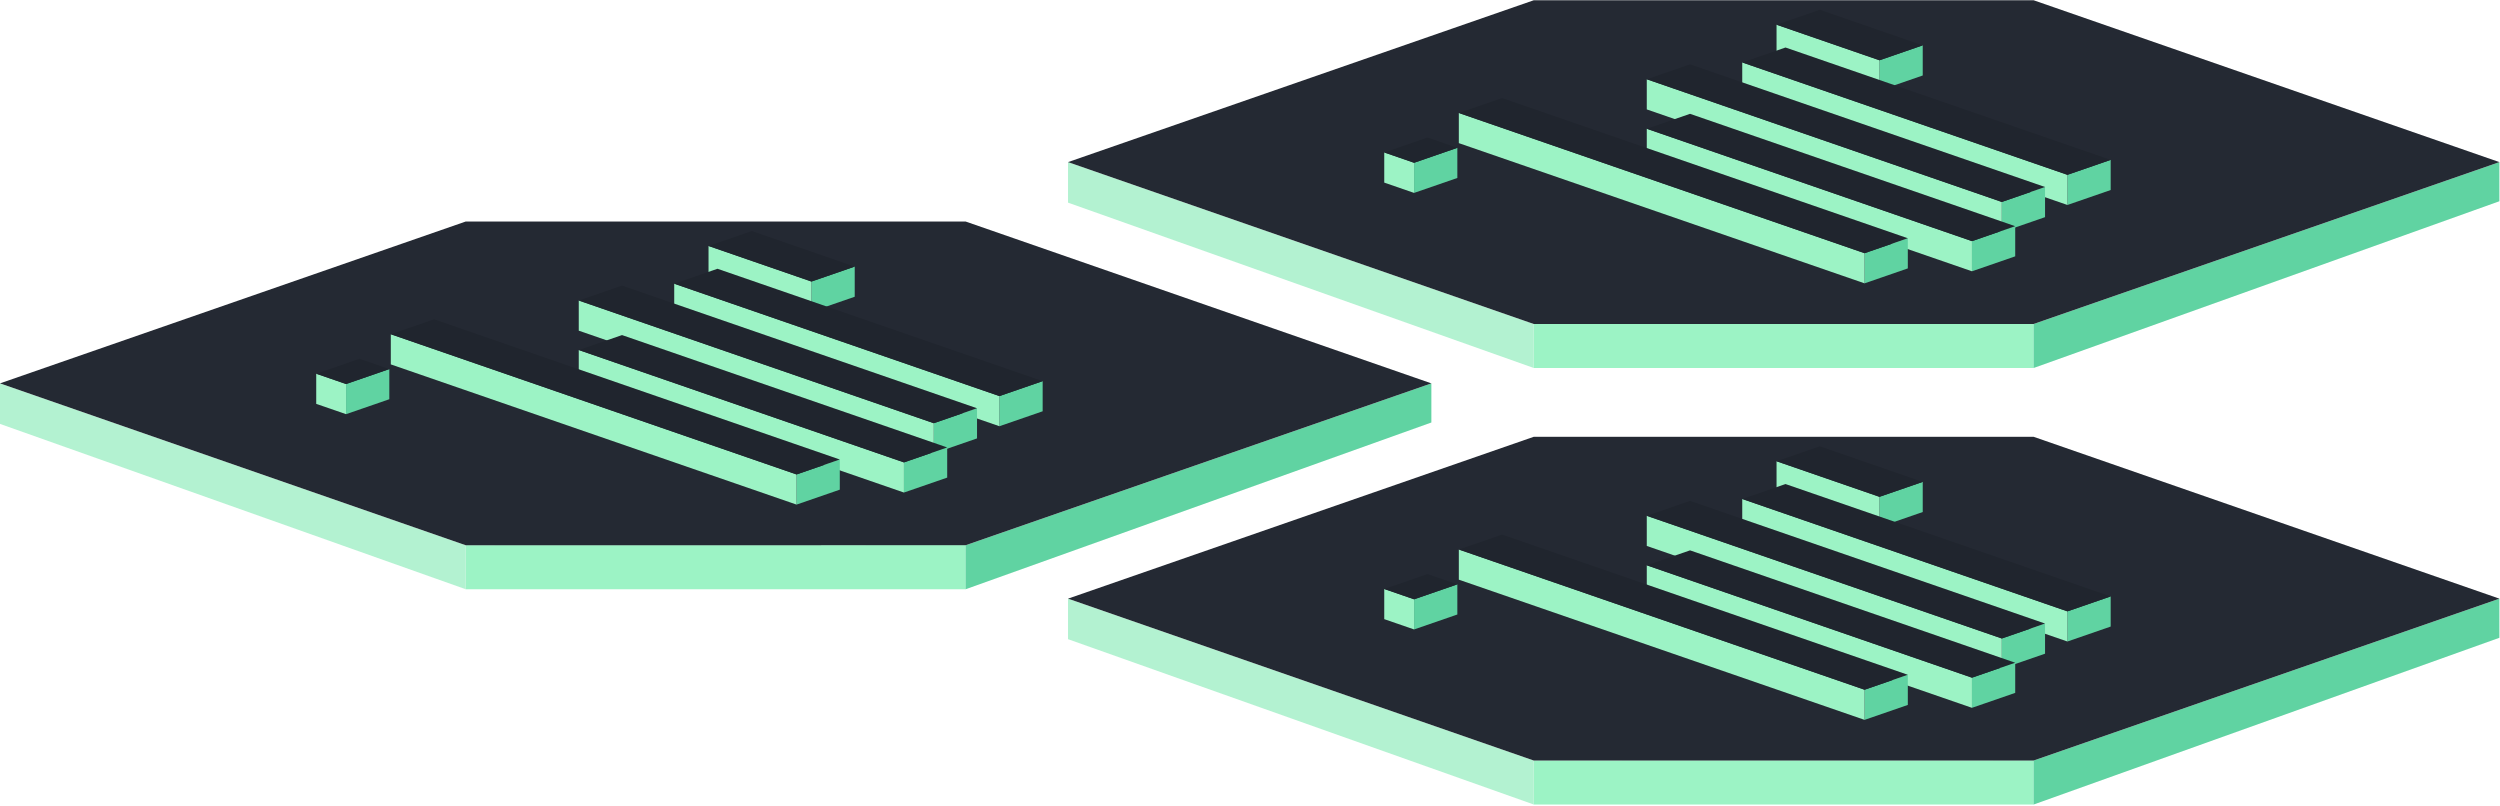 <svg xmlns="http://www.w3.org/2000/svg" width="540" height="174" viewBox="0 0 540 174">
  <g fill="none" fill-rule="evenodd">
    <g transform="translate(230.692)">
      <polygon fill="#9CF3C5" points="100.588 79.483 208.594 79.483 208.594 69.946 100.588 69.965"/>
      <polygon fill="#B3F2D1" points="100.599 79.485 0 43.771 0 35.016 100.599 69.978"/>
      <path fill="#616161" d="M107.977,35.016 L208.576,69.978 L107.977,35.016 Z"/>
      <polygon fill="#60D3A2" points="208.576 79.485 309.176 43.468 309.176 35.016 208.576 69.978"/>
      <path fill="#242933" d="M100.604,0.056 L208.572,0.056 L309.176,35.016 L208.579,69.977 L100.599,69.982 L0,35.016 L100.599,0.055 Z"/>
      <polygon fill="#60D3A2" points="175.274 19.533 184.618 16.304 184.618 9.793 175.274 13.022"/>
      <polygon fill="#9CF3C5" points="175.274 19.533 153.043 11.85 153.043 5.339 175.274 13.022"/>
      <polygon fill="#20252E" points="162.387 2.11 153.043 5.339 175.274 13.022 184.618 9.793"/>
      <polygon fill="#60D3A2" points="215.871 44.274 225.215 41.045 225.215 34.534 215.871 37.763"/>
      <polygon fill="#9CF3C5" points="215.871 44.274 145.632 20.001 145.632 13.49 215.871 37.763"/>
      <polygon fill="#20252E" points="154.976 10.261 145.632 13.49 215.871 37.763 225.215 34.534"/>
      <polygon fill="#60D3A2" points="201.695 50.133 211.038 46.905 211.038 40.394 201.695 43.623"/>
      <polygon fill="#9CF3C5" points="201.695 50.133 125.012 23.634 125.012 17.123 201.695 43.623"/>
      <polygon fill="#20252E" points="134.356 13.894 125.012 17.123 201.695 43.623 211.038 40.394"/>
      <polygon fill="#60D3A2" points="195.251 58.598 204.594 55.369 204.594 48.858 195.251 52.087"/>
      <polygon fill="#9CF3C5" points="195.251 58.598 125.012 34.325 125.012 27.814 195.251 52.087"/>
      <polygon fill="#20252E" points="134.356 24.585 125.012 27.814 195.251 52.087 204.594 48.858"/>
      <polygon fill="#60D3A2" points="172.053 61.202 181.396 57.973 181.396 51.462 172.053 54.691"/>
      <polygon fill="#9CF3C5" points="172.053 61.202 84.415 30.917 84.415 24.406 172.053 54.691"/>
      <polygon fill="#20252E" points="93.759 21.177 84.415 24.406 172.053 54.691 181.396 51.462"/>
      <polygon fill="#60D3A2" points="74.749 41.669 84.093 38.44 84.093 31.93 74.749 35.159"/>
      <polygon fill="#9CF3C5" points="74.749 41.669 68.305 39.443 68.305 32.932 74.749 35.159"/>
      <polygon fill="#20252E" points="77.649 29.703 68.305 32.932 74.749 35.159 84.093 31.93"/>
    </g>
    <g transform="translate(0 47.792)">
      <polygon fill="#9CF3C5" points="100.588 79.483 208.594 79.483 208.594 69.946 100.588 69.965"/>
      <polygon fill="#B3F2D1" points="100.599 79.485 0 43.771 0 35.016 100.599 69.978"/>
      <path fill="#616161" d="M107.977,35.016 L208.576,69.978 L107.977,35.016 Z"/>
      <polygon fill="#60D3A2" points="208.576 79.485 309.176 43.468 309.176 35.016 208.576 69.978"/>
      <path fill="#242933" d="M100.604,0.056 L208.572,0.056 L309.176,35.016 L208.579,69.977 L100.599,69.982 L0,35.016 L100.599,0.055 Z"/>
      <polygon fill="#60D3A2" points="175.274 19.533 184.618 16.304 184.618 9.793 175.274 13.022"/>
      <polygon fill="#9CF3C5" points="175.274 19.533 153.043 11.85 153.043 5.339 175.274 13.022"/>
      <polygon fill="#20252E" points="162.387 2.11 153.043 5.339 175.274 13.022 184.618 9.793"/>
      <polygon fill="#60D3A2" points="215.871 44.274 225.215 41.045 225.215 34.534 215.871 37.763"/>
      <polygon fill="#9CF3C5" points="215.871 44.274 145.632 20.001 145.632 13.49 215.871 37.763"/>
      <polygon fill="#20252E" points="154.976 10.261 145.632 13.49 215.871 37.763 225.215 34.534"/>
      <polygon fill="#60D3A2" points="201.695 50.133 211.038 46.905 211.038 40.394 201.695 43.623"/>
      <polygon fill="#9CF3C5" points="201.695 50.133 125.012 23.634 125.012 17.123 201.695 43.623"/>
      <polygon fill="#20252E" points="134.356 13.894 125.012 17.123 201.695 43.623 211.038 40.394"/>
      <polygon fill="#60D3A2" points="195.251 58.598 204.594 55.369 204.594 48.858 195.251 52.087"/>
      <polygon fill="#9CF3C5" points="195.251 58.598 125.012 34.325 125.012 27.814 195.251 52.087"/>
      <polygon fill="#20252E" points="134.356 24.585 125.012 27.814 195.251 52.087 204.594 48.858"/>
      <polygon fill="#60D3A2" points="172.053 61.202 181.396 57.973 181.396 51.462 172.053 54.691"/>
      <polygon fill="#9CF3C5" points="172.053 61.202 84.415 30.917 84.415 24.406 172.053 54.691"/>
      <polygon fill="#20252E" points="93.759 21.177 84.415 24.406 172.053 54.691 181.396 51.462"/>
      <polygon fill="#60D3A2" points="74.749 41.669 84.093 38.44 84.093 31.93 74.749 35.159"/>
      <polygon fill="#9CF3C5" points="74.749 41.669 68.305 39.443 68.305 32.932 74.749 35.159"/>
      <polygon fill="#20252E" points="77.649 29.703 68.305 32.932 74.749 35.159 84.093 31.93"/>
    </g>
    <g transform="translate(230.692 94.292)">
      <polygon fill="#9CF3C5" points="100.588 79.483 208.594 79.483 208.594 69.946 100.588 69.965"/>
      <polygon fill="#B3F2D1" points="100.599 79.485 0 43.771 0 35.016 100.599 69.978"/>
      <path fill="#616161" d="M107.977,35.016 L208.576,69.978 L107.977,35.016 Z"/>
      <polygon fill="#60D3A2" points="208.576 79.485 309.176 43.468 309.176 35.016 208.576 69.978"/>
      <path fill="#242933" d="M100.604,0.056 L208.572,0.056 L309.176,35.016 L208.579,69.977 L100.599,69.982 L0,35.016 L100.599,0.055 Z"/>
      <polygon fill="#60D3A2" points="175.274 19.533 184.618 16.304 184.618 9.793 175.274 13.022"/>
      <polygon fill="#9CF3C5" points="175.274 19.533 153.043 11.85 153.043 5.339 175.274 13.022"/>
      <polygon fill="#20252E" points="162.387 2.11 153.043 5.339 175.274 13.022 184.618 9.793"/>
      <polygon fill="#60D3A2" points="215.871 44.274 225.215 41.045 225.215 34.534 215.871 37.763"/>
      <polygon fill="#9CF3C5" points="215.871 44.274 145.632 20.001 145.632 13.49 215.871 37.763"/>
      <polygon fill="#20252E" points="154.976 10.261 145.632 13.49 215.871 37.763 225.215 34.534"/>
      <polygon fill="#60D3A2" points="201.695 50.133 211.038 46.905 211.038 40.394 201.695 43.623"/>
      <polygon fill="#9CF3C5" points="201.695 50.133 125.012 23.634 125.012 17.123 201.695 43.623"/>
      <polygon fill="#20252E" points="134.356 13.894 125.012 17.123 201.695 43.623 211.038 40.394"/>
      <polygon fill="#60D3A2" points="195.251 58.598 204.594 55.369 204.594 48.858 195.251 52.087"/>
      <polygon fill="#9CF3C5" points="195.251 58.598 125.012 34.325 125.012 27.814 195.251 52.087"/>
      <polygon fill="#20252E" points="134.356 24.585 125.012 27.814 195.251 52.087 204.594 48.858"/>
      <polygon fill="#60D3A2" points="172.053 61.202 181.396 57.973 181.396 51.462 172.053 54.691"/>
      <polygon fill="#9CF3C5" points="172.053 61.202 84.415 30.917 84.415 24.406 172.053 54.691"/>
      <polygon fill="#20252E" points="93.759 21.177 84.415 24.406 172.053 54.691 181.396 51.462"/>
      <polygon fill="#60D3A2" points="74.749 41.669 84.093 38.44 84.093 31.93 74.749 35.159"/>
      <polygon fill="#9CF3C5" points="74.749 41.669 68.305 39.443 68.305 32.932 74.749 35.159"/>
      <polygon fill="#20252E" points="77.649 29.703 68.305 32.932 74.749 35.159 84.093 31.93"/>
    </g>
  </g>
</svg>

